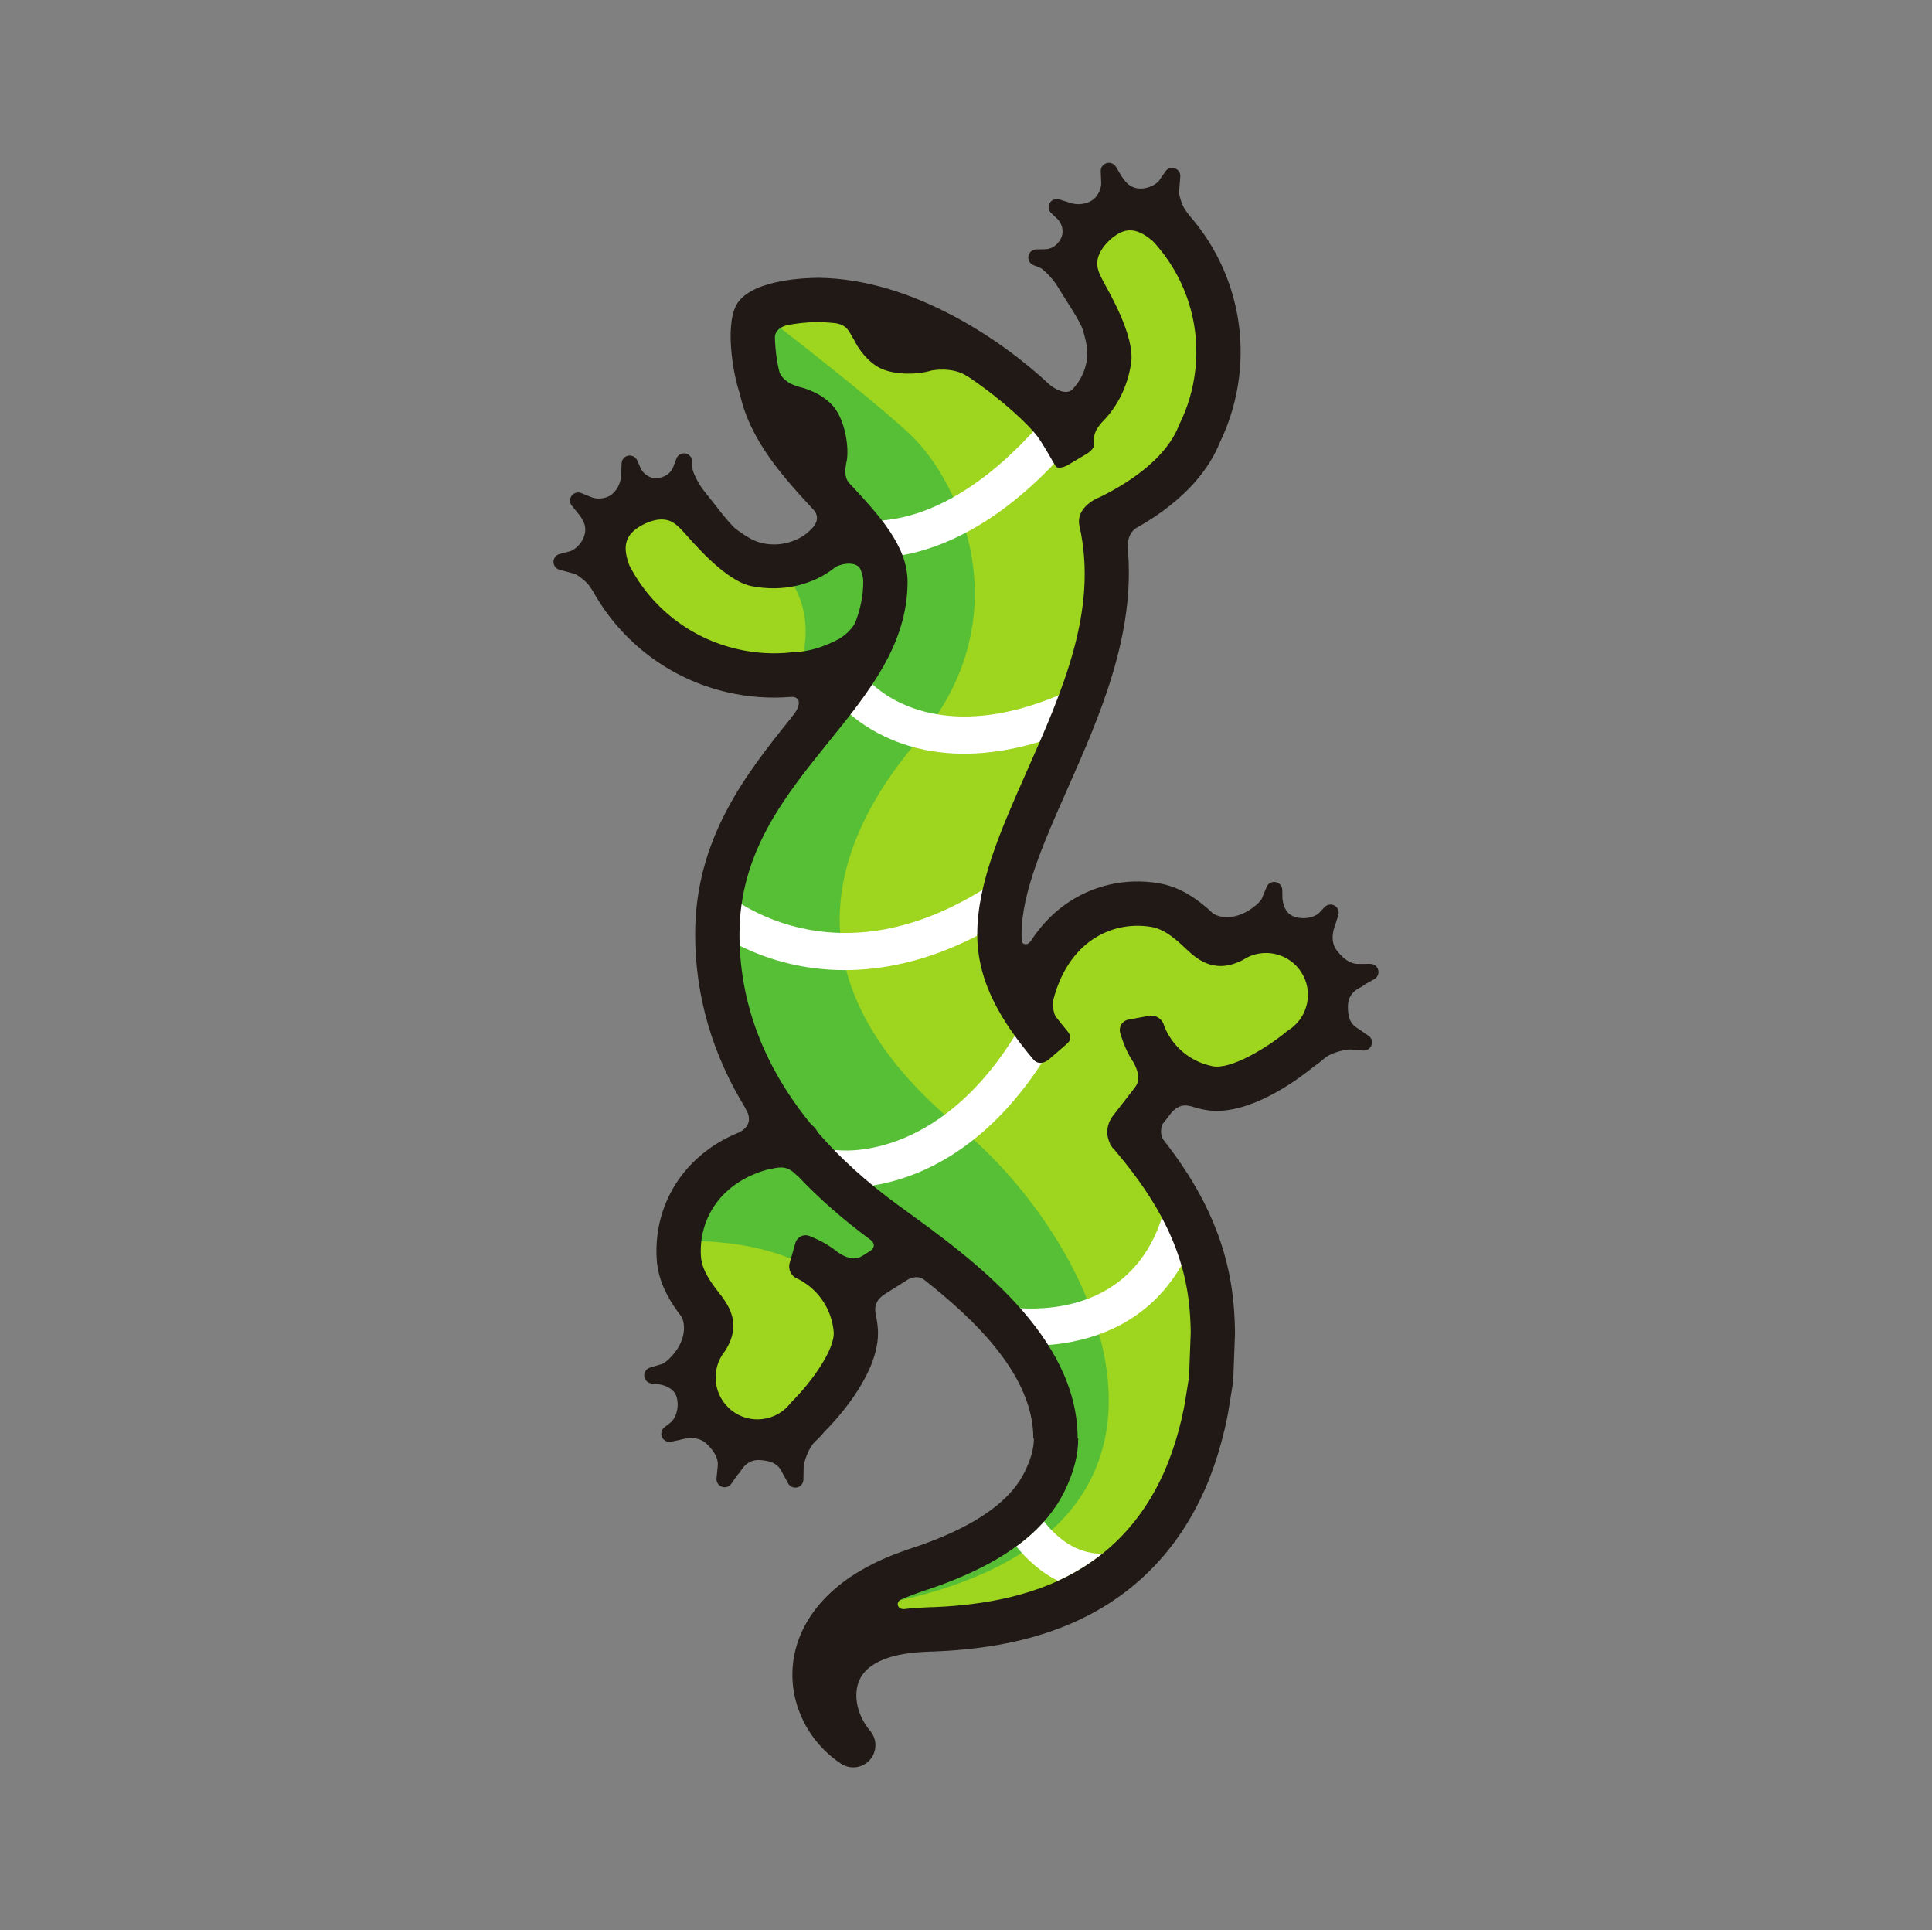 <?xml version="1.0" encoding="UTF-8" standalone="no"?>
<svg
   xmlns:dc="http://purl.org/dc/elements/1.1/"
   xmlns:cc="http://creativecommons.org/ns#"
   xmlns:rdf="http://www.w3.org/1999/02/22-rdf-syntax-ns#"
   xmlns:svg="http://www.w3.org/2000/svg"
   xmlns="http://www.w3.org/2000/svg"
   viewBox="0 0 237.36 237.095"
   height="237.095"
   width="237.36"
   xml:space="preserve"
   version="1.1"
   id="svg2"><rect x="0" y="0" width="237.36" height="237.095" fill="#808080" stroke="none"/><defs
     id="defs6" /><g
     transform="matrix(1.25,0,0,-1.25,-64.889,284.181)"
     id="g10"><g
       transform="scale(0.1,0.1)"
       id="g12"><g
         id="g4234"><path
           d="m 1279.92,1617.278 c -13.2,0 -26.47,1.53 -39.45,4.54 -49.71,11.48 -91.72,44.03 -115.28,89.32 l -0.37,0.71 -0.29,0.75 c -9.46,24.71 -4.29,42.86 15.83,55.5 l 0.72,0.44 c 6.66,3.92 16.97,8.6 28.26,8.6 3.68,0 7.26,-0.5 10.62,-1.49 8.81,-2.6 15.37,-8.75 21.13,-15.02 0.9,-0.97 2.1,-2.32 3.56,-3.96 9.12,-10.28 36.89,-41.57 56.03,-45.34 6.16,-1.21 12.39,-1.82 18.52,-1.82 19.79,0 37.91,6.18 52.41,17.86 l 0.91,0.74 1.03,0.58 c 5.57,3.14 13.02,5.01 19.93,5.01 12.12,0 21.4,-5.8 24.91,-15.55 l 0.35,-0.89 c 1.99,-5.37 2.99,-10.56 2.99,-15.44 0,-15.08 -2.9,-29.91 -8.86,-45.35 l -0.28,-0.72 -0.36,-0.69 c -6.93,-13.35 -19.99,-20.96 -21.46,-21.78 l -0.28,-0.15 c -17.34,-9.23 -34.17,-14.16 -50.02,-14.65 -0.23,-0.01 -0.45,-0.02 -0.67,-0.06 -6.56,-0.75 -13.26,-1.14 -19.88,-1.14"
           style="fill:#9ed51e;fill-opacity:1;fill-rule:nonzero;stroke:none"
           id="path82" /><path
           d="m 1263.51,864.468 c -12.42,0 -24.18,4.07 -34.02,11.76 -11.62,9.09 -19.01,22.18 -20.8,36.86 -1.79,14.68 2.23,29.16 11.32,40.78 0.18,0.22 0.4,0.57 0.62,0.98 l 0.24,0.43 c 9.68,16.34 3.57,26.37 -6.85,39.8 -2.03,2.61 -4.08,5.26 -6.14,8.2 -8.84,12.69 -13.28,23.61 -13.99,34.37 -1.68,25.48 6.54,49.82 23.15,68.53 13.59,15.31 31.88,26.1 54.35,32.08 l 28.65,7.63 -3.19,-7.17 c 5.04,-1.69 9.71,-4.67 13.97,-8.93 0.32,-0.33 0.55,-0.49 0.68,-0.58 l 1.24,-0.85 1.03,-1.09 c 20.13,-21.31 43.46,-41.75 69.34,-60.78 l 0.42,-0.32 c 7.66,-6.08 8.66,-13.23 8.57,-16.96 -0.14,-6.32 -3.38,-12.21 -8.87,-16.18 l -0.36,-0.25 -9.7,-6.13 -0.55,-0.22 c -3.69,-2.18 -7.81,-3.43 -12.24,-3.69 l 2.3,-14.67 -28.74,23.49 c -2.06,1.69 -3.75,3 -5.33,4.11 -5.18,3.67 -11.4,6.69 -15.27,8.4 l -4.15,-14.51 c 2.17,-0.99 6.55,-3.23 12.17,-7.42 14,-10.45 24.1,-25.41 28.73,-42.15 l 1.4,0 1.07,-13.37 c 3.45,-32.18 -44.27,-79.68 -44.76,-80.16 -0.22,-0.22 -0.47,-0.5 -0.67,-0.75 -9.09,-11.63 -22.17,-19.03 -36.84,-20.83 -2.25,-0.27 -4.53,-0.41 -6.78,-0.41"
           style="fill:#9ed51e;fill-opacity:1;fill-rule:nonzero;stroke:none"
           id="path84" /><path
           d="m 1299.02,1880.168 c 0.02,-0.01 0.03,-0.02 0.06,-0.02 l -0.06,0.02 z m 259.35,-621.89 0,0 z m -17.8,-15.35 0,0 z m 105.69,-46.01 c -0.01,-0.03 -0.03,-0.06 -0.06,-0.08 0.03,0.02 0.05,0.05 0.06,0.08 z m -236.93,-519 -2.16,0.06 c -9.55,0.22 -17.34,6.14 -19.38,14.73 -1.97,8.3 2,16.97 9.68,21.08 l 1.11,0.54 c 4.78,2.25 10.45,4.34 15.93,6.37 l 11.66,4.08 c 0.29,0.08 0.58,0.17 0.86,0.27 l 5.46,1.87 c 10.04,3.48 19.79,7.31 29.05,11.39 21.6,9.41 40.08,20.25 54.97,32.24 8.11,6.52 15.23,13.46 21.17,20.64 5.97,7.2 11,14.93 14.95,22.98 6.44,13.16 10.18,24.95 11.49,36.41 l 0,9.39 c 0,93.97 -101.25,167.41 -161.75,211.29 -2.96,2.14 -5.8,4.2 -8.53,6.19 -32.28,23.56 -58.98,47.74 -81.61,73.95 l -1.14,1.31 -0.78,1.54 c -0.53,1.06 -1.31,1.99 -2.25,2.69 l -1.39,1.04 -1.1,1.34 c -4.64,5.66 -9.03,11.31 -13.05,16.8 -40.34,55.19 -60.79,115.49 -60.79,179.26 0,85.45 46.31,142.79 91.09,198.24 38.12,47.2 74.12,91.78 74.12,148.2 0,29.74 -26.28,57.97 -54.09,87.85 -0.33,0.35 -0.62,0.68 -0.89,1.01 l -0.45,0.59 c -7.82,10.82 -5.67,23.6 -4.75,29.06 l 0.38,1.66 c 2.15,7.29 -0.27,30.59 -9.09,42.1 -6.02,7.87 -17.98,13.46 -27.16,15.52 l -1.58,0.45 c -17.23,5.02 -24.19,15.4 -26.81,21.17 l -0.48,1.05 -0.3,1.13 c -3.59,13.35 -5.02,28.94 -5.16,39.08 l -0.01,0.97 0.12,0.95 c 0.8,6.48 4.65,18.06 21.56,22.94 l 0.98,0.25 c 10.58,2.25 22.57,3.49 33.76,3.49 l 0.41,0 c 3.67,-0.04 7.26,-0.19 11.17,-0.47 l 0.98,-0.1 c 0.53,-0.07 1.12,-0.13 1.77,-0.16 1.2,-0.07 2.28,-0.16 3.33,-0.28 l 0.61,-0.07 c 8.07,-1.01 13.66,-3.78 17.7,-7.09 l 2.64,2.92 9.12,-19.14 c 3.87,-8.21 11.55,-18.31 20.01,-22.39 10.32,-4.97 29.15,-4.75 39.63,-1.44 l 0.88,0.28 0.91,0.16 c 7.99,1.42 28.41,3.49 45.52,-7.79 0.23,-0.15 0.4,-0.25 0.57,-0.34 l 1.49,-0.88 c 32.96,-22.37 60.45,-47.85 70.58,-61.45 1.06,-1.45 2.24,-3.18 3.61,-5.29 3.24,-5.01 7.21,-11.74 10.4,-17.23 l 15.29,9.09 c 0.09,0.05 0.18,0.1 0.25,0.15 -0.02,5.87 1.34,16.37 9.8,25.9 l 0.67,1.19 1.46,1.43 c 13.21,12.95 22.11,30.9 25.06,50.55 2.89,19.3 -17.26,55.98 -23.88,68.03 -1.05,1.9 -1.91,3.48 -2.53,4.66 -3.69,7.05 -7.58,15.36 -7.03,24.96 0.91,16.18 12.78,28.38 19.76,34.22 l 0.65,0.53 c 18.66,14.7 37.49,13.47 57.59,-3.75 l 1.16,-1.12 c 34.74,-37.41 51.27,-87.93 45.38,-138.6 -2.32,-19.99 -7.96,-39.18 -16.77,-57.04 -0.08,-0.18 -0.17,-0.37 -0.25,-0.56 -8.09,-20.64 -29.4,-50.88 -84.94,-77.95 l -0.83,-0.4 -1.16,-0.39 c -1.86,-0.89 -11.39,-5.77 -10.1,-11.46 19.61,-86.91 -16.55,-168.54 -51.51,-247.49 l -1.14,-2.57 c -24.41,-55.13 -47.45,-107.16 -47.45,-154.33 0,-44.42 24.37,-80.74 49.01,-110.57 l 11.5,9.96 c -3.2,3.89 -6.26,7.76 -9.12,11.52 l -0.8,1.04 -0.59,1.18 c -4.76,9.5 -4.01,20.05 -3.46,24.14 l 0.32,1.67 c 7.34,28.51 21.8,51.28 41.83,65.86 20.22,14.72 45.25,20.55 70.45,16.41 10.64,-1.75 21.07,-7.22 32.83,-17.23 2.86,-2.45 5.49,-4.93 7.59,-6.94 12.35,-11.66 21.74,-18.71 38.96,-10.66 l 0.35,0.17 c 0.48,0.2 0.86,0.39 1.11,0.55 25.73,16.38 59.99,8.78 76.37,-16.94 7.93,-12.47 10.54,-27.28 7.34,-41.71 -3.21,-14.41 -11.83,-26.72 -24.29,-34.66 -0.26,-0.16 -0.56,-0.38 -0.84,-0.61 -0.46,-0.39 -45.28,-37.44 -77.08,-37.44 -2.46,0 -4.84,0.21 -7.11,0.69 l -0.34,0.06 -11.56,2.17 0,1.12 c -16.7,6.14 -31.01,17.81 -40.23,33.06 -3.62,5.99 -5.44,10.56 -6.21,12.82 l -14.85,-2.72 c 1.33,-4.02 3.73,-10.49 6.87,-15.99 1,-1.73 2.17,-3.6 3.58,-5.7 l 20.81,-30.9 -14.59,3.75 c -0.69,-4.36 -2.31,-8.4 -4.88,-11.91 l -0.27,-0.53 -21.76,-28.02 c -4.38,-5.5 -3.34,-10.36 -1.72,-13.49 l 0.15,-0.29 0.85,-1 c 62.63,-73.69 74.7,-126.31 78.21,-163.92 0.81,-8.6 1.27,-17.4 1.37,-26.14 l 0,-0.35 -0.01,-0.35 -1.16,-30.93 0.65,-0.07 -1.39,-14.05 c -0.02,-0.25 -0.04,-0.51 -0.05,-0.78 l -0.17,-1.56 -4,-24.69 c -0.3,-1.74 -0.6,-3.48 -0.85,-4.59 -0.02,-0.1 -0.05,-0.22 -0.07,-0.34 l -2.36,-10.87 c -3.71,-15.7 -8.08,-29.91 -13.37,-43.47 -5.71,-14.76 -12.9,-29.1 -21.37,-42.58 -8.76,-13.92 -18.89,-26.69 -30.12,-37.96 -11.01,-11.09 -23.36,-21.01 -36.67,-29.46 -12.13,-7.73 -25.39,-14.47 -39.4,-20.02 -23.45,-9.25 -48.75,-15.47 -77.37,-19.01 -11.82,-1.49 -23.98,-2.51 -36.12,-3.01 l -3.24,-0.16 -0.64,0.03 c -0.33,0.02 -0.68,0.02 -1.04,-0.01 l -11.4,-0.59 c -1.07,-0.08 -2.13,-0.14 -3.19,-0.21 -2.94,-0.2 -6.26,-0.41 -9.73,-0.89 l -1.18,-0.34"
           style="fill:#9ed51e;fill-opacity:1;fill-rule:nonzero;stroke:none"
           id="path86" /><path
           d="m 1462.44,1165.378 c -155.82,128.31 -144.36,258.93 -41.25,380.37 103.11,121.45 41.25,254.35 -6.87,300.17 -26.91,25.63 -91.61,76.86 -139.66,114.18 -4.49,-4.11 -7.23,-9.45 -7.99,-15.7 l -0.12,-0.96 0.01,-0.95 c 0.14,-10.14 1.57,-25.73 5.16,-39.08 l 0.3,-1.13 0.48,-1.05 c 2.62,-5.77 9.58,-16.15 26.81,-21.17 l 0.91,-0.3 0.67,-0.15 c 9.18,-2.06 21.14,-7.65 27.16,-15.52 8.82,-11.51 11.24,-34.81 9.09,-42.1 l -0.24,-0.82 -0.14,-0.84 c -0.92,-5.46 -3.07,-18.24 4.75,-29.06 l 0.23,-0.31 0.24,-0.29 c 0.27,-0.34 0.55,-0.66 0.87,-1 27.81,-29.88 54.09,-58.11 54.09,-87.85 0,-56.42 -36,-101 -74.12,-148.21 -44.78,-55.44 -91.09,-112.78 -91.09,-198.23 0,-63.77 20.45,-124.08 60.79,-179.26 4.02,-5.49 8.41,-11.14 13.05,-16.8 l 1.1,-1.34 1.39,-1.04 c 0.94,-0.7 1.72,-1.63 2.25,-2.69 l 0.78,-1.54 1.14,-1.31 c 22.63,-26.21 49.33,-50.39 81.61,-73.95 2.7,-1.97 5.52,-4.02 8.53,-6.19 60.5,-43.88 161.75,-117.32 161.75,-211.29 l 0,-9.39 c -1.31,-11.46 -5.05,-23.25 -11.49,-36.4 -3.95,-8.06 -8.98,-15.79 -14.95,-22.99 -5.94,-7.18 -13.06,-14.12 -21.17,-20.64 -14.89,-11.99 -33.36,-22.83 -54.97,-32.24 -9.12,-4.03 -18.7,-7.79 -28.58,-11.22 l -5.93,-2.04 c -0.28,-0.1 -0.57,-0.19 -0.86,-0.27 l -0.55,-0.14 -11.11,-3.94 c -5.48,-2.03 -11.15,-4.12 -15.93,-6.37 l -0.7,-0.32 -0.47,-0.24 c -1.02,-0.56 -1.98,-1.19 -2.94,-1.97 l -23.8,-18.95 32.62,7.88 c 327.85,73.36 198.11,350.2 59.15,464.65"
           style="fill:#57bf36;fill-opacity:1;fill-rule:nonzero;stroke:none"
           id="path88" /><path
           d="m 1399.14,1058.418 c -26.78,19.68 -59.57,53.64 -80.27,75.54 -0.84,0.58 -3.77,3.78 -4.72,4.73 -9.25,9.25 -18.32,13.43 -26.76,11.8 l -43.28,-9.44 c -19.56,-5.21 -47.3,-67.86 -59.02,-81.06 -10.74,-12.11 1.57,-4.72 23.33,-6.24 24.38,-0.84 57.24,-4.71 88.04,-17.18 l 20.84,-7.27 c 1.74,6.06 -8.25,11.69 -2.36,9.44 0,0 1.24,5.34 11.02,-1.57 2.12,-1.5 10.59,-3.08 12.58,-4.73 l 0,0 c 5.39,-3.78 27.07,-15.06 34.63,-10.23 0.34,0.22 7.58,2.25 7.87,2.37 l 11.02,6.29 c 3.02,2.18 12.27,23.43 7.08,27.55"
           style="fill:#57bf36;fill-opacity:1;fill-rule:nonzero;stroke:none"
           id="path90" /><path
           d="m 1368.45,1738.348 c -0.02,0.05 0.02,-0.04 0,0 -0.06,0.17 -5.44,-4.09 -5.51,-3.93 -3.02,8.86 -64.09,-5.66 -70.83,-9.44 -11.97,-9.67 4.73,-14.96 7.6,-27.57 8.5,-15.55 14.32,-36.76 9.48,-63.88 -4.48,-11.65 -12.28,-28.49 -1.33,-22.66 0,0 55.42,23.86 60.59,33.84 5.03,13 11.02,53.71 11.02,67.68 0,3.38 -9.59,22.19 -11.02,25.96"
           style="fill:#57bf36;fill-opacity:1;fill-rule:nonzero;stroke:none"
           id="path92" /><path
           d="m 1555.19,1817.798 c -0.1,0.18 -0.51,0.39 -0.32,0.55 10.32,8.14 24.55,12.97 20.55,19.16 -1.14,1.77 -29.01,27.92 -29.9,29.12 -1.1,1.46 -6.3,-8.66 -10.82,-17.12 -63.72,-69.61 -117.95,-85.26 -148.75,-87.5 -25.5,-7.39 2.18,-36.25 20.13,-34.12 37.75,6.77 90.72,28.68 149.11,89.91"
           style="fill:#ffffff;fill-opacity:1;fill-rule:nonzero;stroke:none"
           id="path94" /><path
           d="m 1466.78,1532.788 c 26.14,0 51.46,4.86 74.31,11.78 35.12,7.27 47.71,60 18.67,45.63 -108.33,-45.45 -166.27,-4.81 -183.23,10.83 -14.38,15.34 -46.64,-12.98 -21.53,-29.74 10.07,-8.57 26.37,-19.9 49.13,-28.03 20.82,-7.44 41.98,-10.47 62.65,-10.47"
           style="fill:#ffffff;fill-opacity:1;fill-rule:nonzero;stroke:none"
           id="path96" /><path
           d="m 1349.33,1320.138 c 36.64,0 80.91,8.3 130.31,33.82 0,0.47 -0.45,1.21 -0.02,1.42 28.12,13.88 35.2,65.83 5.24,43.61 -61.45,-37.83 -121.72,-50.42 -179.27,-37.37 -25.62,5.82 -45.32,15.75 -57.61,23.28 -23.54,15.84 -21.18,-25.07 -21.18,-35.31 0,-3.77 6.3,-2.36 19.32,-5.51 13.24,-6.54 29.77,-13.12 49.26,-17.72 15.3,-3.63 33.42,-6.22 53.95,-6.22"
           style="fill:#ffffff;fill-opacity:1;fill-rule:nonzero;stroke:none"
           id="path98" /><path
           d="m 1543.11,1229.048 c 10.28,21.39 -8.52,39.47 -10.97,42.63 -6.21,7.41 -7.08,2.37 -15.64,-16.11 -77.02,-124.15 -171.12,-112.81 -175.19,-112.25 l -30.31,-3.06 c 11.03,-11.18 31.48,-38.56 65.98,-31.84 41.92,6.75 108.71,32.27 166.13,120.63"
           style="fill:#ffffff;fill-opacity:1;fill-rule:nonzero;stroke:none"
           id="path100" /><path
           d="m 1521.96,987.808 c -38.61,-1.01 2.31,-41.93 27.35,-36.08 7.34,0.58 15.06,1.54 22.99,3.08 48.08,9.3 84.9,35.06 108.02,75.15 13.15,19.01 -5.03,62.34 -11.25,74.89 l -9.66,-33.03 c -28.48,-78.86 -100.03,-86.06 -137.45,-84.01"
           style="fill:#ffffff;fill-opacity:1;fill-rule:nonzero;stroke:none"
           id="path102" /><path
           d="m 1545.25,778.348 c -5.82,-6.55 -12.44,-12.87 -19.85,-18.83 -2.39,-1.93 -4.88,-3.81 -7.44,-5.67 8.86,-11.03 22.55,-24.72 40.99,-33.88 9.17,4.2 17.93,8.9 26.08,14.11 6.08,3.86 11.92,8.05 17.51,12.51 -28.1,-0.26 -47.57,19.09 -57.29,31.76"
           style="fill:#ffffff;fill-opacity:1;fill-rule:nonzero;stroke:none"
           id="path104" /><path
           d="m 1803.64,1286.898 c -2.39,-10.72 -8.8,-19.88 -18.07,-25.78 -0.79,-0.5 -1.55,-1.06 -2.27,-1.66 -19.02,-15.86 -55.18,-37.58 -72.44,-33.74 -0.14,0.03 -0.3,0.05 -0.44,0.08 l 0,0.02 c -0.39,0.07 -0.78,0.16 -1.14,0.24 -17.53,3.89 -32.2,14.72 -41.14,29.49 -3.97,6.57 -5.14,10.72 -5.14,10.72 -1.71,6.07 -8.18,10.1 -14.37,8.96 l -20.29,-3.72 c -6.19,-1.14 -9.9,-7.04 -8.23,-13.11 0,0 3.48,-12.69 9.42,-23.09 1.3,-2.26 2.68,-4.44 4.13,-6.58 l -0.16,0.03 c 3.24,-5.73 7.09,-16.12 1.55,-23.18 -0.24,-0.31 -0.42,-0.6 -0.56,-0.88 l -20.95,-27 c -8.11,-10.15 -7.02,-21.15 -3.12,-28.68 l -0.34,-0.29 c 0.53,-0.61 1.04,-1.22 1.56,-1.83 0.42,-0.66 0.86,-1.28 1.31,-1.86 l 0.25,0.03 c 34.03,-40.04 68.71,-89.81 74.91,-156.07 0.76,-8.17 1.21,-16.57 1.31,-24.98 l -1.5,-39.96 -0.38,-4.18 0.04,-0.01 c -0.05,-0.5 -0.09,-1.01 -0.11,-1.52 l -4.01,-24.69 c -0.23,-1.38 -0.47,-2.81 -0.68,-3.72 -0.02,-0.11 -0.04,-0.21 -0.07,-0.29 l -2.31,-10.78 c -3.57,-15.03 -7.74,-28.62 -12.8,-41.6 -5.4,-13.95 -12.18,-27.48 -20.17,-40.18 -8.19,-13.02 -17.65,-24.95 -28.16,-35.5 -10.28,-10.35 -21.79,-19.6 -34.24,-27.51 -11.36,-7.24 -23.83,-13.58 -37.02,-18.8 -22.3,-8.81 -46.46,-14.73 -73.87,-18.12 -11.41,-1.44 -23.13,-2.42 -34.98,-2.91 l -2.72,-0.14 c -0.81,0.04 -1.64,0.03 -2.47,-0.02 l -11.03,-0.56 c -0.18,-0.01 -0.35,-0.03 -0.53,-0.04 -1.02,-0.07 -2.04,-0.14 -3.06,-0.2 -3.49,-0.24 -7.43,-0.49 -11.74,-1.13 -0.03,-0.01 -0.07,-0.01 -0.1,-0.02 -6.96,0.16 -7.7,6.84 -3.36,9.17 0.11,0.04 0.23,0.09 0.34,0.15 4.28,2.01 9.46,3.93 14.93,5.95 l 10.39,3.68 c 0.62,0.17 1.23,0.35 1.83,0.56 l 0,-0.02 4.38,1.53 c 10.79,3.7 21.34,7.82 31.24,12.19 22.71,9.89 42.27,21.39 58.14,34.17 8.84,7.11 16.65,14.73 23.19,22.65 6.67,8.03 12.3,16.69 16.76,25.76 9.2,18.81 13.48,35.35 13.48,52.04 l -0.54,0 c 0,101.19 -104.92,177.29 -167.61,222.76 -2.94,2.13 -5.78,4.19 -8.49,6.17 -31.26,22.8 -57.39,46.45 -79.25,71.75 -1.53,3.04 -3.73,5.64 -6.41,7.64 -4.37,5.33 -8.57,10.73 -12.58,16.2 -38.52,52.7 -58.05,110.18 -58.05,170.89 0,80.44 44.71,135.81 87.94,189.33 39.73,49.21 77.26,95.68 77.26,157.11 0,35.3 -28.11,65.51 -57.88,97.5 -0.08,0.08 -0.16,0.16 -0.23,0.25 -4.03,5.57 -3.23,12.64 -2.26,18.42 3.43,11.62 0.1,39.66 -11.44,54.72 -8.34,10.9 -23.31,18.03 -35.3,20.73 -0.15,0.04 -0.27,0.09 -0.43,0.14 -10.87,3.11 -16.12,9.01 -18.16,13.5 -3.06,11.38 -4.53,25.52 -4.67,35.6 0.54,4.43 3.07,8.65 11.43,11.07 8.41,1.78 19.46,3.18 30.81,3.18 0.14,0 0.28,0 0.41,0 3.4,-0.04 6.8,-0.2 10.18,-0.44 0.89,-0.12 1.87,-0.22 2.98,-0.28 0.91,-0.05 1.76,-0.11 2.57,-0.21 0.06,-0.01 0.11,-0.01 0.16,-0.02 12.8,-1.52 14.26,-8.58 18.55,-15.39 l 0.07,0.08 c 5.11,-10.87 14.78,-23.39 26.68,-29.12 14.59,-7.05 37.34,-6.2 50.04,-2.19 9.73,1.73 24.14,1.66 35.24,-5.66 0.67,-0.45 1.3,-0.81 1.9,-1.12 34.23,-23.22 59.17,-47.44 67.17,-58.19 0.89,-1.2 1.93,-2.74 3.07,-4.51 4.01,-6.19 9.18,-15.13 12.88,-21.53 1.68,-2.91 1.68,-2.91 1.68,-2.91 1.49,-2.52 7.13,-1.95 12.54,1.27 l 17.73,10.53 c 5.42,3.22 8.71,7.79 7.32,10.18 0,0 -1.67,10.14 6.35,18.93 0.51,0.56 0.9,1.1 1.19,1.63 15.67,15.35 25.77,35.98 29.15,58.55 4.03,26.89 -22.32,70.8 -27.87,81.38 -3.38,6.47 -5.75,12.03 -5.43,17.57 0.61,10.85 9.48,19.79 14.7,24.15 l 0.34,0.28 c 11.15,8.78 22.18,11.56 39.6,-3.38 31.93,-34.38 47.11,-80.72 41.69,-127.32 -2.13,-18.38 -7.31,-36.02 -15.41,-52.41 -0.26,-0.56 -0.52,-1.11 -0.74,-1.68 -13.54,-34.49 -53.58,-58.48 -77.94,-70.36 -0.53,-0.18 -1.05,-0.36 -1.58,-0.6 -12.43,-5.79 -20.78,-15.76 -18.13,-27.5 18.79,-83.26 -17.13,-162.95 -51.78,-241.21 -25.02,-56.52 -48.66,-109.89 -48.66,-160.07 0,-48.55 25.53,-87.73 54.79,-122.65 4.24,-5.47 10.5,-4.39 15.17,-0.78 l 17.15,14.86 c 5.74,4.51 5.36,8.7 1.46,13.38 -4.03,4.82 -7.97,9.71 -11.75,14.68 -2.4,4.79 -2.71,11.22 -2.08,15.92 6.52,25.33 18.94,45.19 36.44,57.94 17.13,12.47 38.37,17.41 59.82,13.88 7.99,-1.31 16.24,-5.77 25.94,-14.03 2.49,-2.13 4.81,-4.32 7.05,-6.44 10.97,-10.36 27.48,-25.93 54.69,-13.21 1.05,0.46 2.08,0.97 3.08,1.61 19.13,12.18 44.61,6.52 56.81,-12.61 5.9,-9.28 7.83,-20.29 5.45,-31.03 z m -428.7,-242.38 -8.19,-5.17 c -0.29,-0.12 -0.59,-0.26 -0.92,-0.47 -7.57,-4.83 -17.53,0 -22.92,3.79 l 0.02,-0.16 c -1.99,1.64 -4.03,3.24 -6.16,4.74 -9.77,6.92 -22.06,11.61 -22.06,11.61 -5.89,2.25 -12.12,-0.86 -13.86,-6.92 l -5.66,-19.84 c -1.74,-6.05 1.65,-12.88 7.52,-15.16 0,0 4.03,-1.57 10.18,-6.15 13.83,-10.33 23.19,-25.99 25.37,-43.82 0.05,-0.36 0.09,-0.75 0.13,-1.15 l 0.02,0 c 0.01,-0.14 0.01,-0.3 0.03,-0.45 2.15,-17.55 -22.96,-51.43 -40.59,-68.83 -0.66,-0.65 -1.3,-1.37 -1.87,-2.1 -6.77,-8.66 -16.51,-14.16 -27.42,-15.49 -10.9,-1.33 -21.68,1.66 -30.34,8.44 -17.87,13.97 -21.03,39.88 -7.05,57.75 0.72,0.94 1.34,1.91 1.89,2.92 15.29,25.84 1.4,43.78 -7.85,55.7 -1.89,2.44 -3.85,4.97 -5.72,7.64 -7.29,10.46 -10.94,19.1 -11.46,27.18 -1.44,21.69 5.53,42.34 19.61,58.2 11.72,13.2 27.83,22.59 47.39,27.8 l -0.07,-0.18 c 8.43,1.64 16.59,4.63 25.84,-4.62 0.94,-0.95 1.83,-1.66 2.67,-2.24 20.7,-21.9 44.47,-42.77 71.25,-62.46 5.19,-4.12 3.24,-8.38 0.22,-10.56 z m -74.92,588.12 c -0.6,-0.02 -1.21,-0.06 -1.82,-0.14 -18.17,-2.1 -36.51,-1.06 -54.53,3.12 -45.72,10.55 -84.27,40.43 -105.91,82.06 -8.21,21.42 -1.89,30.87 10.13,38.43 l 0.38,0.22 c 5.86,3.46 17.26,8.8 27.7,5.73 5.3,-1.57 9.76,-5.66 14.7,-11.02 8.1,-8.78 40.61,-48.36 67.28,-53.6 29.45,-5.8 59.64,0.44 82.55,18.91 6.74,3.79 21.59,5.72 24.62,-3.14 0.06,-0.17 0.13,-0.33 0.19,-0.5 0.02,-0.05 0.03,-0.08 0.05,-0.13 1.43,-3.77 2.21,-7.37 2.21,-10.76 0,-13.96 -2.89,-27.23 -7.92,-40.24 -5.17,-9.97 -15.82,-15.95 -15.82,-15.95 -13.72,-7.3 -28.68,-12.52 -43.81,-12.99 z m 573.71,-312.36 c -0.92,3.53 -4.12,6 -7.77,6 -0.01,0 -0.02,0 -0.03,0 l -12.24,-0.05 c -8.22,0.08 -14.61,5.77 -20.1,12.47 -6.25,7.61 -5.69,17.47 -1.51,27.71 0.05,0.13 0.06,0.26 0.1,0.39 l 2.31,7.35 c 1.12,3.57 -0.36,7.43 -3.6,9.33 -3.21,1.89 -7.32,1.3 -9.88,-1.42 l -5.8,-6.14 c -6.93,-5.49 -17.85,-6.12 -25.87,-2.49 -7.08,3.2 -9.38,11.95 -9.77,17.29 l -0.15,8.18 c -0.06,3.82 -2.79,7.06 -6.53,7.76 -3.75,0.69 -7.47,-1.33 -8.91,-4.86 l -4.72,-11.56 c -0.61,-1.25 -2.67,-3.67 -5.35,-6.01 -19.95,-17.1 -37.52,-11.95 -42.5,-8.47 -1.99,1.86 -4.17,3.86 -6.61,5.94 -10.07,8.58 -25.91,20.39 -47.13,23.87 -33.02,5.42 -65.87,-2.26 -92.49,-21.64 -10.5,-7.64 -22.42,-18.88 -32.83,-35.04 -0.14,-0.15 -0.29,-0.29 -0.41,-0.47 -2.59,-3.8 -7.16,-3.66 -8.46,-0.39 -0.2,2.44 -0.33,4.88 -0.33,7.35 0,40.97 21.84,90.26 44.94,142.44 31.91,72.07 67.58,152.73 59.32,238.38 -0.08,6.65 2.03,13.87 7.86,18.01 51.3,28.71 73.27,60.87 82.63,84.13 10.06,20.66 16.53,42.81 19.2,65.84 6.68,57.44 -11.26,114.55 -49.28,157.83 -1.48,2.26 -4.06,5.12 -5.49,8.07 -2.05,4.19 -3.74,9.63 -4.47,13.81 l 1.31,15.96 c 0.29,3.62 -1.89,6.99 -5.32,8.21 -3.43,1.22 -7.24,-0.03 -9.29,-3.02 l -6.39,-9.32 c -4.59,-5.15 -13.52,-8.46 -21.02,-7.32 -9.45,1.43 -13.26,8.56 -15.65,11.81 l -5.64,9.36 c -1.9,3.14 -5.67,4.59 -9.18,3.54 -3.51,-1.05 -5.85,-4.35 -5.7,-8.01 l 0.48,-11.78 c 0,-4.21 -2.33,-11.71 -8.04,-16.05 -5.7,-4.33 -14.79,-5.52 -21.7,-3.36 l -11.52,3.65 c -3.55,1.14 -7.44,-0.35 -9.33,-3.57 -1.9,-3.22 -1.32,-7.32 1.39,-9.89 l 6.83,-6.48 c 4.89,-5.61 5.69,-13.53 2.44,-19.11 -3.48,-5.99 -8.59,-10.12 -16.23,-9.99 l -7.61,-0.12 c -3.81,-0.05 -7.06,-2.77 -7.76,-6.52 -0.72,-3.73 1.31,-7.46 4.83,-8.91 l 7.58,-3.11 c 4.49,-3.05 12.18,-11.24 16.16,-17.84 7.27,-12.24 22.75,-34.63 25.09,-43.3 2.39,-8.89 5.08,-17.78 4,-27.16 -1.41,-12.04 -6.75,-23.02 -14.95,-31.33 -6.75,-5.13 -17.34,1.3 -22.53,5.73 -44.01,41.41 -132.74,103.41 -226.41,104.5 -10.13,-0.07 -61.81,-0.96 -78.86,-23.61 -14.1,-18.74 -5.64,-70.25 1.48,-90.54 9.91,-45.82 42.98,-82.18 72.85,-114.32 7.57,-9.39 -1.23,-18.04 -7.29,-22.59 l 0.11,-0.1 c -12.43,-9.52 -28.6,-13.06 -44.24,-9.44 -9.19,2.12 -16.66,7.64 -24.23,12.89 -7.39,5.11 -23.27,27.23 -32.35,38.18 -4.87,5.97 -10.01,15.96 -11.37,21.22 l -0.38,8.18 c -0.18,3.81 -3.01,6.97 -6.77,7.56 -3.76,0.58 -7.42,-1.56 -8.75,-5.13 l -2.66,-7.12 c -2.45,-7.24 -8.05,-10.67 -14.87,-11.94 -6.35,-1.17 -13.54,2.24 -17.18,8.74 l -3.81,8.6 c -1.51,3.42 -5.18,5.35 -8.85,4.64 -3.66,-0.7 -6.36,-3.86 -6.5,-7.59 l -0.43,-12.08 c -0.29,-7.24 -4.45,-15.4 -10.46,-19.31 -6.01,-3.91 -13.86,-3.58 -17.81,-2.18 l -10.94,4.42 c -3.39,1.37 -7.28,0.27 -9.46,-2.68 -2.17,-2.94 -2.07,-7 0.25,-9.83 l 6.92,-8.46 c 2.26,-3.34 7.7,-9.33 5.86,-18.71 -1.45,-7.46 -7.57,-14.74 -13.96,-17.34 l -10.92,-2.89 c -3.51,-0.91 -5.97,-4.09 -5.97,-7.72 0,-3.65 2.44,-6.83 5.95,-7.77 l 15.46,-4.13 c 3.7,-2.1 8.25,-5.52 11.51,-8.86 2.3,-2.34 4.12,-5.74 5.76,-7.88 27.97,-50.37 75.73,-86.46 132.07,-99.48 20.55,-4.75 41.47,-6.3 62.27,-4.63 10.2,0.74 10.77,-8.14 1.89,-18.74 -0.42,-0.5 -0.75,-0.99 -1.04,-1.47 -45,-55.75 -94.62,-119.23 -94.62,-212.97 0,-60.46 16.88,-118.13 49.66,-171.36 l -0.46,0.23 c 5.99,-8.7 5.17,-18.23 -6.25,-23.67 -0.12,-0.05 -0.22,-0.11 -0.34,-0.17 -23.39,-9.5 -39.39,-22.9 -49.89,-34.73 -21.87,-24.62 -32.69,-56.57 -30.5,-89.96 1.42,-21.46 11.64,-38.37 19.2,-49.22 1.84,-2.64 3.62,-4.99 5.27,-7.15 2.98,-5.3 6.41,-23.29 -12.53,-41.49 -2.6,-2.44 -5.2,-4.24 -6.51,-4.74 l -11.96,-3.58 c -3.65,-1.09 -6.02,-4.59 -5.7,-8.39 0.34,-3.79 3.31,-6.83 7.08,-7.26 l 8.14,-0.93 c 5.28,-0.9 13.76,-4.05 16.27,-11.4 2.83,-8.34 1.16,-19.14 -5,-25.51 l -6.66,-5.17 c -2.96,-2.29 -3.94,-6.33 -2.37,-9.72 1.57,-3.38 5.28,-5.24 8.94,-4.47 l 7.54,1.59 c 0.13,0.02 0.26,0.02 0.39,0.06 10.61,3.18 20.47,2.77 27.44,-4.18 6.13,-6.12 11.19,-13.03 10.46,-21.21 l -1.23,-12.19 c 0,-0.02 0,-0.03 0,-0.03 -0.35,-3.63 1.79,-7.05 5.22,-8.31 3.44,-1.26 7.29,-0.04 9.37,2.98 l 5.87,8.54 0,-0.13 c 0.43,0.61 1.11,1.37 2,2.2 2.79,3.98 7.84,14.07 21.69,12.54 7.08,-0.78 14.6,-2.13 18.95,-9.47 l 6.99,-12.73 c 1.13,-2.55 3.57,-4.43 6.55,-4.72 4.39,-0.43 8.31,2.79 8.75,7.19 l 0,0.04 c 0.02,0.23 0.03,0.44 0.04,0.66 l 0.22,12.81 c 0.38,5.1 5.18,18.82 10.82,23.98 0.3,0.26 0.52,0.54 0.73,0.83 3.13,2.85 6.08,5.96 8.81,9.32 10.51,10.5 48.55,50.98 52.41,90.64 0.42,4.39 0.42,8.77 -0.07,13.09 l 0.01,0 c -0.02,0.14 -0.03,0.29 -0.05,0.43 l 0,0.03 c -0.06,0.52 -0.11,1.04 -0.18,1.56 -0.42,3.49 -1.04,6.93 -1.78,10.31 -0.03,0.3 -0.03,0.59 -0.08,0.92 -1.51,8.96 3.3,14.32 8.39,17.84 l 23.24,14.66 c 4.27,2.29 10.57,4.09 15.92,0.14 51.35,-40.35 107.58,-94.92 107.58,-156.11 l 0.54,0 c 0,-9.82 -2.88,-20.28 -9.03,-32.88 -2.94,-5.96 -6.69,-11.73 -11.2,-17.16 -4.69,-5.67 -10.39,-11.21 -16.95,-16.49 -12.87,-10.35 -29.09,-19.83 -48.34,-28.22 -8.87,-3.92 -18.26,-7.58 -28.04,-10.94 l -3.29,-1.14 c -0.69,-0.18 -1.36,-0.39 -2.02,-0.62 l 0,0.01 -10.85,-3.82 c -0.11,-0.03 -0.21,-0.08 -0.32,-0.11 l -0.95,-0.36 c -6.03,-2.23 -12.26,-4.54 -18.18,-7.32 -12.91,-5.82 -24.58,-12.4 -34.78,-19.62 -11.65,-8.34 -21.61,-17.69 -29.54,-27.71 -8.58,-10.74 -15.18,-22.95 -19.06,-35.22 -3.74,-11.69 -5.31,-23.75 -4.67,-35.8 0.52,-10 2.55,-19.93 6.03,-29.53 2.8,-7.72 6.42,-14.971 10.76,-21.561 0.99,-1.59 2.08,-3.168 3.26,-4.731 l 0.65,-0.878 c 0.72,-0.989 1.42,-1.938 2.15,-2.848 0.17,-0.203 0.33,-0.41 0.51,-0.602 0.43,-0.511 0.85,-1.019 1.25,-1.5 1.22,-1.468 2.58,-3.129 4.3,-4.851 1.56,-1.629 3.3,-3.457 5.28,-5.199 l 0.16,-0.141 c 1.37,-1.258 2.91,-2.688 4.7,-4.059 l 0.84,-0.679 c 0.93,-0.762 1.79,-1.43 2.58,-2.032 0.19,-0.14 0.39,-0.277 0.58,-0.429 l 4.21,-2.93 c 3.77,-2.621 8.12,-3.91 12.44,-3.91 5.86,0 11.66,2.359 15.92,6.91 7.39,7.91 7.84,20.059 1.06,28.5 l -2.81,3.5 c -0.23,0.32 -0.48,0.68 -0.73,1.059 l -0.97,1.382 c -0.09,0.141 -0.16,0.239 -0.26,0.379 -0.39,0.551 -0.76,1.2 -1.16,1.891 l -0.26,0.43 c -0.11,0.179 -0.21,0.339 -0.32,0.507 -0.38,0.592 -1.08,1.972 -1.69,3.172 -0.12,0.25 -0.23,0.43 -0.35,0.66 -0.3,0.57 -0.55,1.21 -0.82,1.85 -0.28,0.66 -0.58,1.35 -0.88,2.02 -0.12,0.3 -0.21,0.62 -0.33,0.93 l -0.59,1.64 c -0.22,0.56 -0.37,1.02 -0.46,1.4 -0.08,0.28 -0.16,0.56 -0.25,0.85 -1.38,4.49 -3.33,13.48 -0.93,23.26 1.9,7.86 6.91,14.83 14.24,19.73 4.33,2.97 9.64,5.52 15.63,7.54 6.25,2.07 13.53,3.66 21.64,4.71 0.15,0.02 0.31,0.04 0.47,0.07 2.56,0.39 5.33,0.57 8.26,0.76 1.08,0.07 2.16,0.14 3.24,0.23 l 8.61,0.43 c 0.72,-0.02 1.45,-0.02 2.19,0.02 l 4.91,0.23 c 12.91,0.55 25.84,1.63 38.39,3.2 31.08,3.85 58.71,10.67 84.51,20.85 15.77,6.25 30.71,13.84 44.38,22.54 15.15,9.64 29.2,20.93 41.73,33.55 12.76,12.8 24.24,27.27 34.15,43.02 9.46,15.07 17.51,31.1 23.9,47.62 5.81,14.9 10.58,30.44 14.62,47.53 0.03,0.13 0.06,0.27 0.09,0.4 l 2.34,10.86 c 0.49,2.15 0.85,4.28 1.16,6.17 l 4.02,24.8 c 0.31,1.42 0.48,2.93 0.52,4.5 l 0.38,4.93 c 0.04,0.38 0.06,0.75 0.08,1.13 l 1.54,41.06 c 0.01,0.35 0.02,0.7 0.01,1.04 -0.09,9.79 -0.6,19.58 -1.49,29.11 -6.31,67.38 -36.35,118.82 -69.13,160.7 -3,4.92 -2.22,11.34 -0.71,14.88 l 8.69,11.19 c 3.99,4.74 9.79,9.04 18.59,6.66 0.31,-0.09 0.62,-0.12 0.92,-0.17 3.29,-1.07 6.64,-2.01 10.07,-2.77 0.52,-0.12 1.02,-0.22 1.54,-0.33 l 0,0 c 0.01,-0.01 0.02,-0.01 0.02,-0.01 0.15,-0.02 0.29,-0.06 0.43,-0.08 l 0,0.01 c 4.26,-0.91 8.61,-1.34 13.02,-1.34 39.85,0 83.82,33.94 95.29,43.4 3.6,2.38 6.98,5.02 10.14,7.86 0.3,0.17 0.6,0.38 0.9,0.64 5.67,5.11 19.78,8.56 24.9,8.45 l 0,0 12.77,-1.02 c 0.22,-0.02 0.43,-0.03 0.65,-0.03 0,0 0.03,0 0.05,0 4.43,0.01 8,3.61 8,8.03 0,2.99 -1.63,5.6 -4.06,6.97 l -11.99,8.19 c -6.89,5.04 -7.5,12.65 -7.6,19.77 -0.18,13.93 10.35,17.99 14.58,20.38 0.92,0.8 1.74,1.4 2.39,1.77 l -0.13,0.02 9.06,5.01 c 3.21,1.78 4.8,5.5 3.88,9.04"
           style="fill:#201916;fill-opacity:1;fill-rule:nonzero;stroke:none"
           id="path106" /></g></g></g></svg>